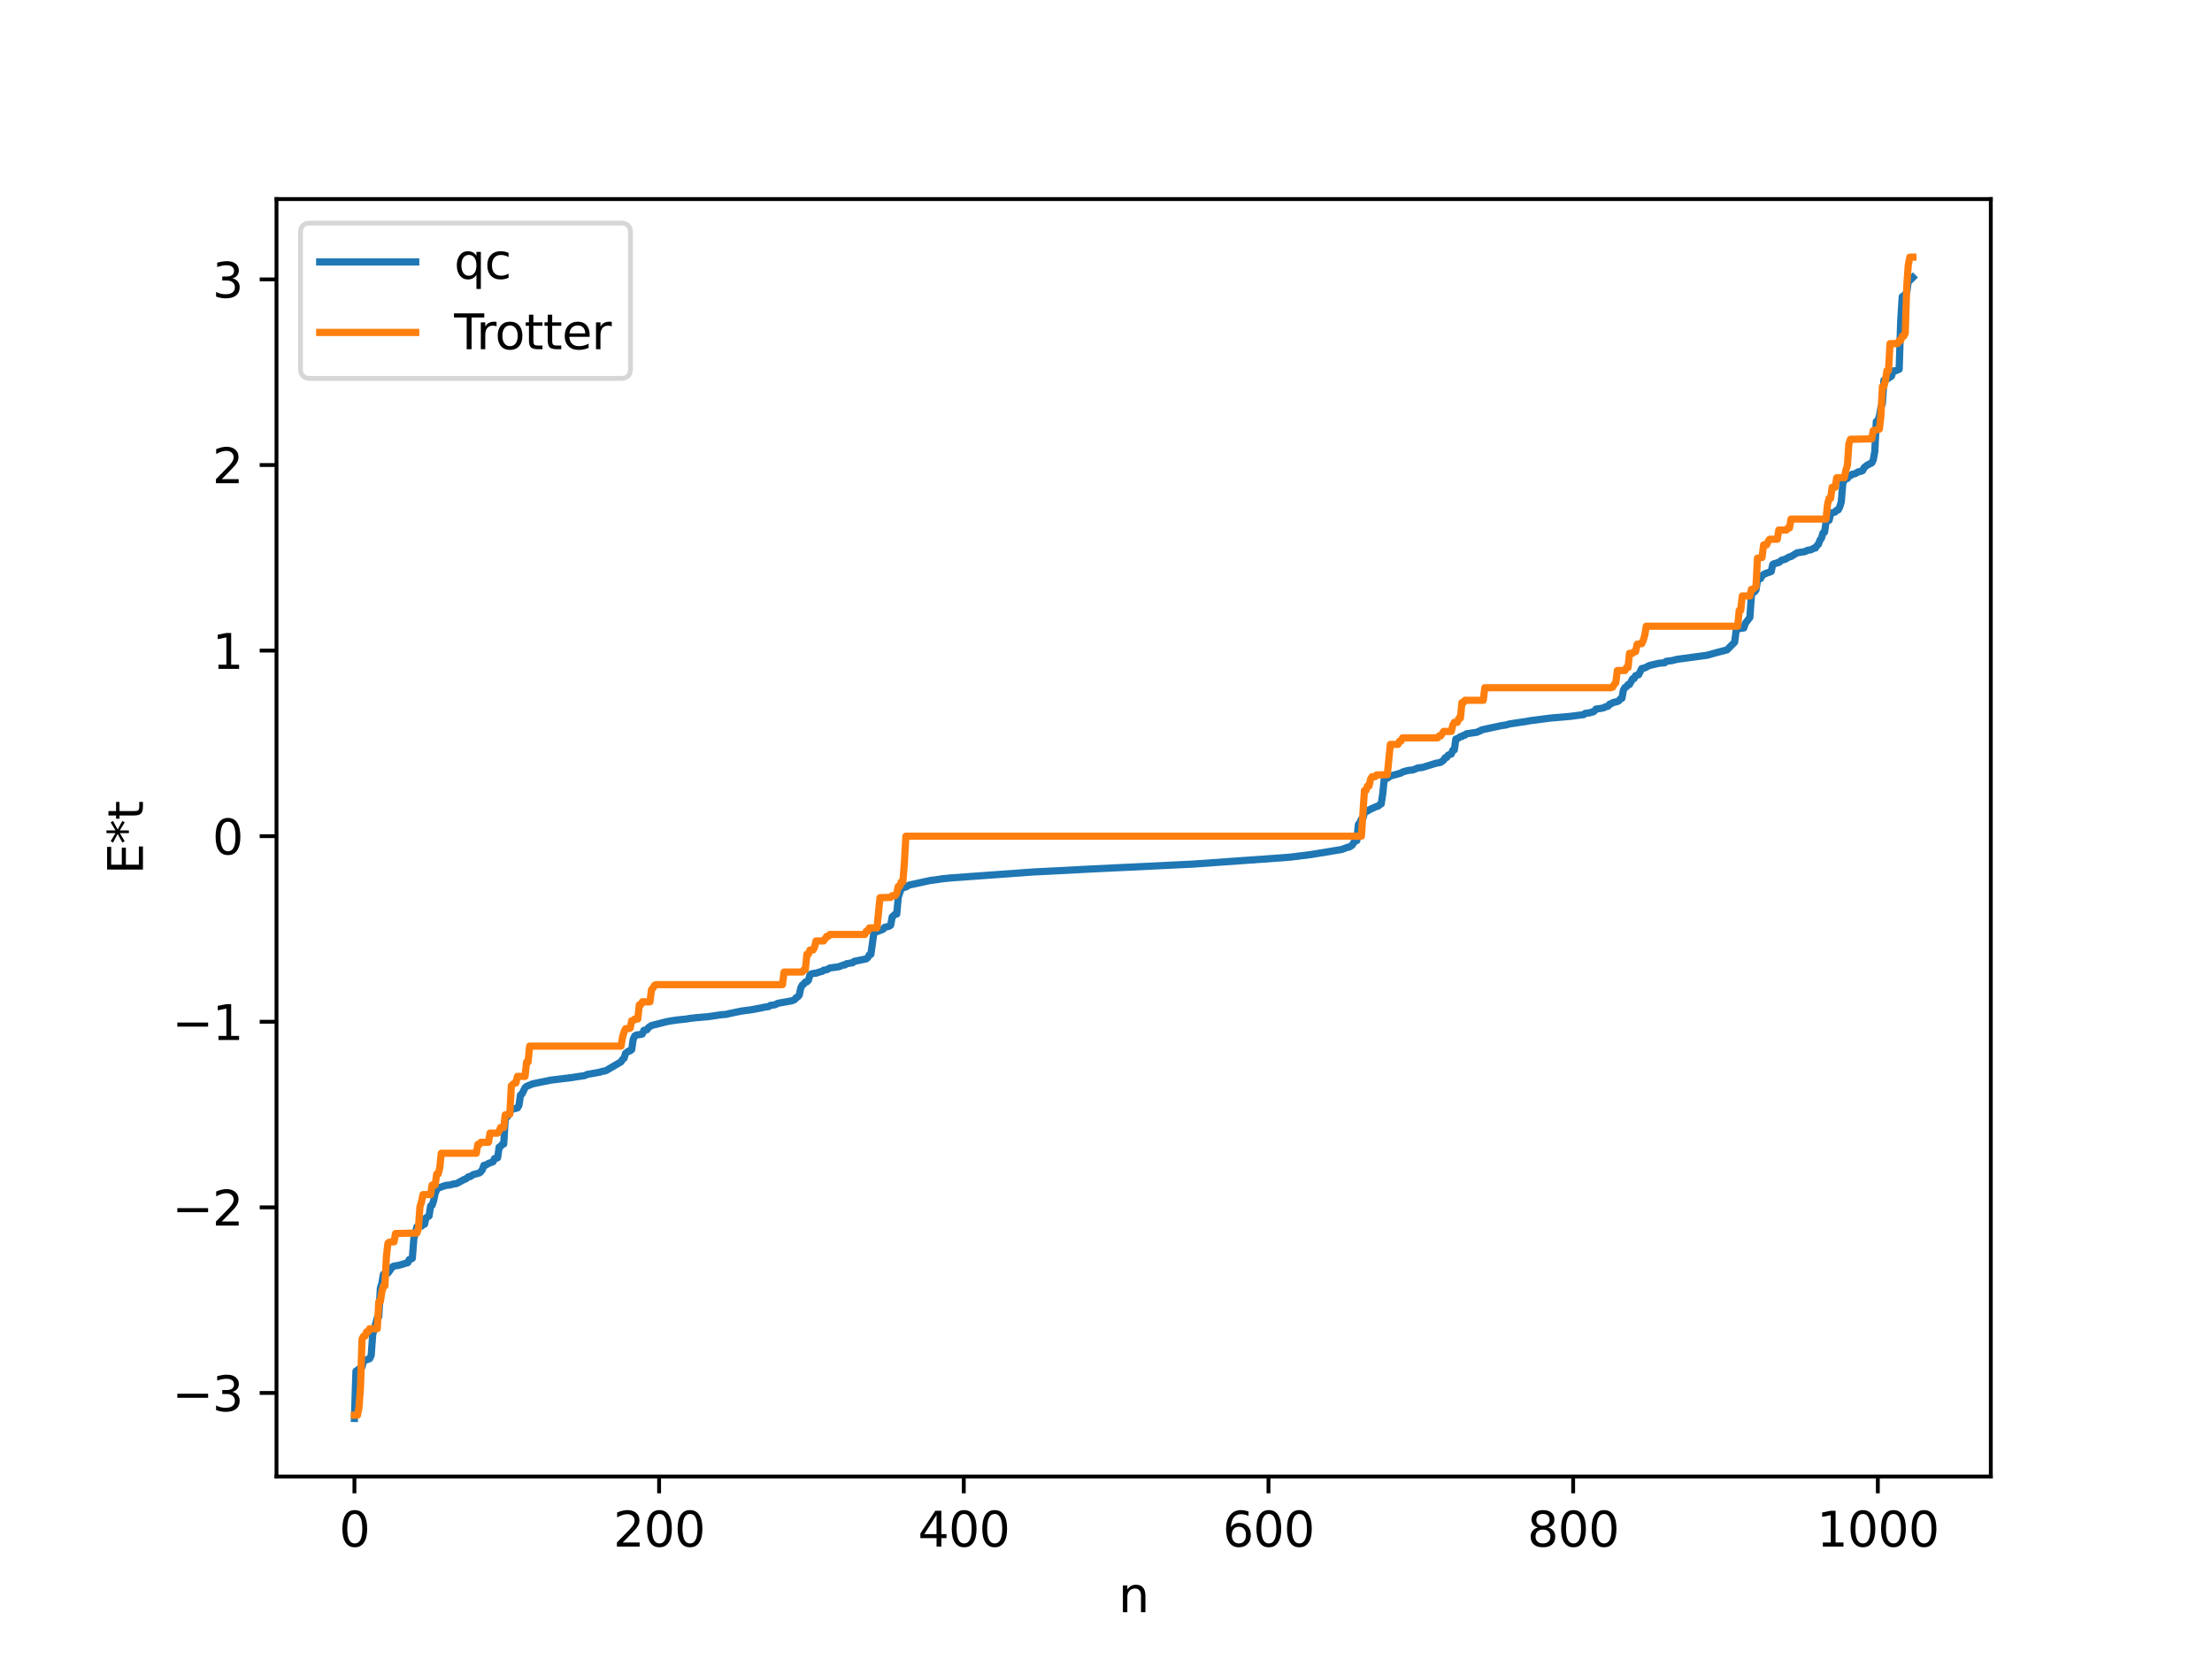<?xml version="1.0" encoding="utf-8" standalone="no"?>
<!DOCTYPE svg PUBLIC "-//W3C//DTD SVG 1.1//EN"
  "http://www.w3.org/Graphics/SVG/1.1/DTD/svg11.dtd">
<svg xmlns:xlink="http://www.w3.org/1999/xlink" width="460.8pt" height="345.6pt" viewBox="0 0 460.8 345.6" xmlns="http://www.w3.org/2000/svg" version="1.1">
 <defs>
  <style type="text/css">*{stroke-linejoin: round; stroke-linecap: butt}</style>
 </defs>
 <g id="figure_1">
  <g id="patch_1">
   <path d="M 0 345.6 
L 460.8 345.6 
L 460.8 0 
L 0 0 
z
" style="fill: #ffffff"/>
  </g>
  <g id="axes_1">
   <g id="patch_2">
    <path d="M 57.6 307.584 
L 414.72 307.584 
L 414.72 41.472 
L 57.6 41.472 
z
" style="fill: #ffffff"/>
   </g>
   <g id="matplotlib.axis_1">
    <g id="xtick_1">
     <g id="line2d_1">
      <defs>
       <path id="m19e679927d" d="M 0 0 
L 0 3.5 
" style="stroke: #000000; stroke-width: 0.8"/>
      </defs>
      <g>
       <use xlink:href="#m19e679927d" x="73.833" y="307.584" style="stroke: #000000; stroke-width: 0.8"/>
      </g>
     </g>
     <g id="text_1">
      <!-- 0 -->
      <g transform="translate(70.651 322.182) scale(0.1 -0.1)">
       <defs>
        <path id="DejaVuSans-30" d="M 2034 4250 
Q 1547 4250 1301 3770 
Q 1056 3291 1056 2328 
Q 1056 1369 1301 889 
Q 1547 409 2034 409 
Q 2525 409 2770 889 
Q 3016 1369 3016 2328 
Q 3016 3291 2770 3770 
Q 2525 4250 2034 4250 
z
M 2034 4750 
Q 2819 4750 3233 4129 
Q 3647 3509 3647 2328 
Q 3647 1150 3233 529 
Q 2819 -91 2034 -91 
Q 1250 -91 836 529 
Q 422 1150 422 2328 
Q 422 3509 836 4129 
Q 1250 4750 2034 4750 
z
" transform="scale(0.016)"/>
       </defs>
       <use xlink:href="#DejaVuSans-30"/>
      </g>
     </g>
    </g>
    <g id="xtick_2">
     <g id="line2d_2">
      <g>
       <use xlink:href="#m19e679927d" x="137.304" y="307.584" style="stroke: #000000; stroke-width: 0.8"/>
      </g>
     </g>
     <g id="text_2">
      <!-- 200 -->
      <g transform="translate(127.76 322.182) scale(0.1 -0.1)">
       <defs>
        <path id="DejaVuSans-32" d="M 1228 531 
L 3431 531 
L 3431 0 
L 469 0 
L 469 531 
Q 828 903 1448 1529 
Q 2069 2156 2228 2338 
Q 2531 2678 2651 2914 
Q 2772 3150 2772 3378 
Q 2772 3750 2511 3984 
Q 2250 4219 1831 4219 
Q 1534 4219 1204 4116 
Q 875 4013 500 3803 
L 500 4441 
Q 881 4594 1212 4672 
Q 1544 4750 1819 4750 
Q 2544 4750 2975 4387 
Q 3406 4025 3406 3419 
Q 3406 3131 3298 2873 
Q 3191 2616 2906 2266 
Q 2828 2175 2409 1742 
Q 1991 1309 1228 531 
z
" transform="scale(0.016)"/>
       </defs>
       <use xlink:href="#DejaVuSans-32"/>
       <use xlink:href="#DejaVuSans-30" x="63.623"/>
       <use xlink:href="#DejaVuSans-30" x="127.246"/>
      </g>
     </g>
    </g>
    <g id="xtick_3">
     <g id="line2d_3">
      <g>
       <use xlink:href="#m19e679927d" x="200.775" y="307.584" style="stroke: #000000; stroke-width: 0.8"/>
      </g>
     </g>
     <g id="text_3">
      <!-- 400 -->
      <g transform="translate(191.231 322.182) scale(0.1 -0.1)">
       <defs>
        <path id="DejaVuSans-34" d="M 2419 4116 
L 825 1625 
L 2419 1625 
L 2419 4116 
z
M 2253 4666 
L 3047 4666 
L 3047 1625 
L 3713 1625 
L 3713 1100 
L 3047 1100 
L 3047 0 
L 2419 0 
L 2419 1100 
L 313 1100 
L 313 1709 
L 2253 4666 
z
" transform="scale(0.016)"/>
       </defs>
       <use xlink:href="#DejaVuSans-34"/>
       <use xlink:href="#DejaVuSans-30" x="63.623"/>
       <use xlink:href="#DejaVuSans-30" x="127.246"/>
      </g>
     </g>
    </g>
    <g id="xtick_4">
     <g id="line2d_4">
      <g>
       <use xlink:href="#m19e679927d" x="264.246" y="307.584" style="stroke: #000000; stroke-width: 0.8"/>
      </g>
     </g>
     <g id="text_4">
      <!-- 600 -->
      <g transform="translate(254.702 322.182) scale(0.1 -0.1)">
       <defs>
        <path id="DejaVuSans-36" d="M 2113 2584 
Q 1688 2584 1439 2293 
Q 1191 2003 1191 1497 
Q 1191 994 1439 701 
Q 1688 409 2113 409 
Q 2538 409 2786 701 
Q 3034 994 3034 1497 
Q 3034 2003 2786 2293 
Q 2538 2584 2113 2584 
z
M 3366 4563 
L 3366 3988 
Q 3128 4100 2886 4159 
Q 2644 4219 2406 4219 
Q 1781 4219 1451 3797 
Q 1122 3375 1075 2522 
Q 1259 2794 1537 2939 
Q 1816 3084 2150 3084 
Q 2853 3084 3261 2657 
Q 3669 2231 3669 1497 
Q 3669 778 3244 343 
Q 2819 -91 2113 -91 
Q 1303 -91 875 529 
Q 447 1150 447 2328 
Q 447 3434 972 4092 
Q 1497 4750 2381 4750 
Q 2619 4750 2861 4703 
Q 3103 4656 3366 4563 
z
" transform="scale(0.016)"/>
       </defs>
       <use xlink:href="#DejaVuSans-36"/>
       <use xlink:href="#DejaVuSans-30" x="63.623"/>
       <use xlink:href="#DejaVuSans-30" x="127.246"/>
      </g>
     </g>
    </g>
    <g id="xtick_5">
     <g id="line2d_5">
      <g>
       <use xlink:href="#m19e679927d" x="327.717" y="307.584" style="stroke: #000000; stroke-width: 0.8"/>
      </g>
     </g>
     <g id="text_5">
      <!-- 800 -->
      <g transform="translate(318.173 322.182) scale(0.1 -0.1)">
       <defs>
        <path id="DejaVuSans-38" d="M 2034 2216 
Q 1584 2216 1326 1975 
Q 1069 1734 1069 1313 
Q 1069 891 1326 650 
Q 1584 409 2034 409 
Q 2484 409 2743 651 
Q 3003 894 3003 1313 
Q 3003 1734 2745 1975 
Q 2488 2216 2034 2216 
z
M 1403 2484 
Q 997 2584 770 2862 
Q 544 3141 544 3541 
Q 544 4100 942 4425 
Q 1341 4750 2034 4750 
Q 2731 4750 3128 4425 
Q 3525 4100 3525 3541 
Q 3525 3141 3298 2862 
Q 3072 2584 2669 2484 
Q 3125 2378 3379 2068 
Q 3634 1759 3634 1313 
Q 3634 634 3220 271 
Q 2806 -91 2034 -91 
Q 1263 -91 848 271 
Q 434 634 434 1313 
Q 434 1759 690 2068 
Q 947 2378 1403 2484 
z
M 1172 3481 
Q 1172 3119 1398 2916 
Q 1625 2713 2034 2713 
Q 2441 2713 2670 2916 
Q 2900 3119 2900 3481 
Q 2900 3844 2670 4047 
Q 2441 4250 2034 4250 
Q 1625 4250 1398 4047 
Q 1172 3844 1172 3481 
z
" transform="scale(0.016)"/>
       </defs>
       <use xlink:href="#DejaVuSans-38"/>
       <use xlink:href="#DejaVuSans-30" x="63.623"/>
       <use xlink:href="#DejaVuSans-30" x="127.246"/>
      </g>
     </g>
    </g>
    <g id="xtick_6">
     <g id="line2d_6">
      <g>
       <use xlink:href="#m19e679927d" x="391.188" y="307.584" style="stroke: #000000; stroke-width: 0.8"/>
      </g>
     </g>
     <g id="text_6">
      <!-- 1000 -->
      <g transform="translate(378.463 322.182) scale(0.1 -0.1)">
       <defs>
        <path id="DejaVuSans-31" d="M 794 531 
L 1825 531 
L 1825 4091 
L 703 3866 
L 703 4441 
L 1819 4666 
L 2450 4666 
L 2450 531 
L 3481 531 
L 3481 0 
L 794 0 
L 794 531 
z
" transform="scale(0.016)"/>
       </defs>
       <use xlink:href="#DejaVuSans-31"/>
       <use xlink:href="#DejaVuSans-30" x="63.623"/>
       <use xlink:href="#DejaVuSans-30" x="127.246"/>
       <use xlink:href="#DejaVuSans-30" x="190.869"/>
      </g>
     </g>
    </g>
    <g id="text_7">
     <!-- n -->
     <g transform="translate(232.991 335.861) scale(0.1 -0.1)">
      <defs>
       <path id="DejaVuSans-6e" d="M 3513 2113 
L 3513 0 
L 2938 0 
L 2938 2094 
Q 2938 2591 2744 2837 
Q 2550 3084 2163 3084 
Q 1697 3084 1428 2787 
Q 1159 2491 1159 1978 
L 1159 0 
L 581 0 
L 581 3500 
L 1159 3500 
L 1159 2956 
Q 1366 3272 1645 3428 
Q 1925 3584 2291 3584 
Q 2894 3584 3203 3211 
Q 3513 2838 3513 2113 
z
" transform="scale(0.016)"/>
      </defs>
      <use xlink:href="#DejaVuSans-6e"/>
     </g>
    </g>
   </g>
   <g id="matplotlib.axis_2">
    <g id="ytick_1">
     <g id="line2d_7">
      <defs>
       <path id="md4cd815082" d="M 0 0 
L -3.5 0 
" style="stroke: #000000; stroke-width: 0.8"/>
      </defs>
      <g>
       <use xlink:href="#md4cd815082" x="57.6" y="290.173" style="stroke: #000000; stroke-width: 0.8"/>
      </g>
     </g>
     <g id="text_8">
      <!-- −3 -->
      <g transform="translate(35.858 293.973) scale(0.1 -0.1)">
       <defs>
        <path id="DejaVuSans-2212" d="M 678 2272 
L 4684 2272 
L 4684 1741 
L 678 1741 
L 678 2272 
z
" transform="scale(0.016)"/>
        <path id="DejaVuSans-33" d="M 2597 2516 
Q 3050 2419 3304 2112 
Q 3559 1806 3559 1356 
Q 3559 666 3084 287 
Q 2609 -91 1734 -91 
Q 1441 -91 1130 -33 
Q 819 25 488 141 
L 488 750 
Q 750 597 1062 519 
Q 1375 441 1716 441 
Q 2309 441 2620 675 
Q 2931 909 2931 1356 
Q 2931 1769 2642 2001 
Q 2353 2234 1838 2234 
L 1294 2234 
L 1294 2753 
L 1863 2753 
Q 2328 2753 2575 2939 
Q 2822 3125 2822 3475 
Q 2822 3834 2567 4026 
Q 2313 4219 1838 4219 
Q 1578 4219 1281 4162 
Q 984 4106 628 3988 
L 628 4550 
Q 988 4650 1302 4700 
Q 1616 4750 1894 4750 
Q 2613 4750 3031 4423 
Q 3450 4097 3450 3541 
Q 3450 3153 3228 2886 
Q 3006 2619 2597 2516 
z
" transform="scale(0.016)"/>
       </defs>
       <use xlink:href="#DejaVuSans-2212"/>
       <use xlink:href="#DejaVuSans-33" x="83.789"/>
      </g>
     </g>
    </g>
    <g id="ytick_2">
     <g id="line2d_8">
      <g>
       <use xlink:href="#md4cd815082" x="57.6" y="251.512" style="stroke: #000000; stroke-width: 0.8"/>
      </g>
     </g>
     <g id="text_9">
      <!-- −2 -->
      <g transform="translate(35.858 255.312) scale(0.1 -0.1)">
       <use xlink:href="#DejaVuSans-2212"/>
       <use xlink:href="#DejaVuSans-32" x="83.789"/>
      </g>
     </g>
    </g>
    <g id="ytick_3">
     <g id="line2d_9">
      <g>
       <use xlink:href="#md4cd815082" x="57.6" y="212.851" style="stroke: #000000; stroke-width: 0.8"/>
      </g>
     </g>
     <g id="text_10">
      <!-- −1 -->
      <g transform="translate(35.858 216.65) scale(0.1 -0.1)">
       <use xlink:href="#DejaVuSans-2212"/>
       <use xlink:href="#DejaVuSans-31" x="83.789"/>
      </g>
     </g>
    </g>
    <g id="ytick_4">
     <g id="line2d_10">
      <g>
       <use xlink:href="#md4cd815082" x="57.6" y="174.19" style="stroke: #000000; stroke-width: 0.8"/>
      </g>
     </g>
     <g id="text_11">
      <!-- 0 -->
      <g transform="translate(44.237 177.989) scale(0.1 -0.1)">
       <use xlink:href="#DejaVuSans-30"/>
      </g>
     </g>
    </g>
    <g id="ytick_5">
     <g id="line2d_11">
      <g>
       <use xlink:href="#md4cd815082" x="57.6" y="135.529" style="stroke: #000000; stroke-width: 0.8"/>
      </g>
     </g>
     <g id="text_12">
      <!-- 1 -->
      <g transform="translate(44.237 139.328) scale(0.1 -0.1)">
       <use xlink:href="#DejaVuSans-31"/>
      </g>
     </g>
    </g>
    <g id="ytick_6">
     <g id="line2d_12">
      <g>
       <use xlink:href="#md4cd815082" x="57.6" y="96.868" style="stroke: #000000; stroke-width: 0.8"/>
      </g>
     </g>
     <g id="text_13">
      <!-- 2 -->
      <g transform="translate(44.237 100.667) scale(0.1 -0.1)">
       <use xlink:href="#DejaVuSans-32"/>
      </g>
     </g>
    </g>
    <g id="ytick_7">
     <g id="line2d_13">
      <g>
       <use xlink:href="#md4cd815082" x="57.6" y="58.207" style="stroke: #000000; stroke-width: 0.8"/>
      </g>
     </g>
     <g id="text_14">
      <!-- 3 -->
      <g transform="translate(44.237 62.006) scale(0.1 -0.1)">
       <use xlink:href="#DejaVuSans-33"/>
      </g>
     </g>
    </g>
    <g id="text_15">
     <!-- E*t -->
     <g transform="translate(29.778 182.148) rotate(-90) scale(0.1 -0.1)">
      <defs>
       <path id="DejaVuSans-45" d="M 628 4666 
L 3578 4666 
L 3578 4134 
L 1259 4134 
L 1259 2753 
L 3481 2753 
L 3481 2222 
L 1259 2222 
L 1259 531 
L 3634 531 
L 3634 0 
L 628 0 
L 628 4666 
z
" transform="scale(0.016)"/>
       <path id="DejaVuSans-2a" d="M 3009 3897 
L 1888 3291 
L 3009 2681 
L 2828 2375 
L 1778 3009 
L 1778 1831 
L 1422 1831 
L 1422 3009 
L 372 2375 
L 191 2681 
L 1313 3291 
L 191 3897 
L 372 4206 
L 1422 3572 
L 1422 4750 
L 1778 4750 
L 1778 3572 
L 2828 4206 
L 3009 3897 
z
" transform="scale(0.016)"/>
       <path id="DejaVuSans-74" d="M 1172 4494 
L 1172 3500 
L 2356 3500 
L 2356 3053 
L 1172 3053 
L 1172 1153 
Q 1172 725 1289 603 
Q 1406 481 1766 481 
L 2356 481 
L 2356 0 
L 1766 0 
Q 1100 0 847 248 
Q 594 497 594 1153 
L 594 3053 
L 172 3053 
L 172 3500 
L 594 3500 
L 594 4494 
L 1172 4494 
z
" transform="scale(0.016)"/>
      </defs>
      <use xlink:href="#DejaVuSans-45"/>
      <use xlink:href="#DejaVuSans-2a" x="63.184"/>
      <use xlink:href="#DejaVuSans-74" x="113.184"/>
     </g>
    </g>
   </g>
   <g id="line2d_14">
    <path d="M 73.833 295.488 
L 74.15 285.637 
L 75.42 284.76 
L 75.737 283.483 
L 77.006 283.033 
L 77.324 282.37 
L 77.641 278.035 
L 78.593 274.526 
L 78.91 274.292 
L 79.228 268.387 
L 79.545 267.337 
L 79.862 265.467 
L 80.815 265.206 
L 81.767 263.904 
L 82.084 263.742 
L 82.719 263.658 
L 83.671 263.426 
L 84.623 263.115 
L 84.94 263.044 
L 85.258 262.392 
L 85.575 262.325 
L 85.892 262.138 
L 86.21 258.054 
L 86.844 255.568 
L 87.479 255.447 
L 87.796 255.429 
L 88.114 255.076 
L 88.431 255.025 
L 88.748 253.687 
L 89.383 253.313 
L 89.7 251.236 
L 90.018 251.069 
L 90.335 250.121 
L 90.653 248.595 
L 90.97 247.853 
L 91.287 247.485 
L 92.874 246.936 
L 93.826 246.84 
L 94.461 246.636 
L 95.096 246.57 
L 96.682 245.707 
L 97 245.616 
L 97.634 245.129 
L 97.952 245.109 
L 98.586 244.694 
L 99.856 244.348 
L 100.173 244.1 
L 100.491 243.654 
L 100.808 242.761 
L 101.125 242.745 
L 101.76 242.37 
L 102.712 242.013 
L 103.029 241.338 
L 103.347 241.318 
L 103.664 241.182 
L 103.981 238.967 
L 104.299 238.812 
L 104.616 238.384 
L 104.934 238.316 
L 105.251 233.152 
L 105.886 232.343 
L 106.52 231.128 
L 107.79 230.802 
L 108.107 230.263 
L 108.424 228.098 
L 108.742 227.892 
L 109.377 226.596 
L 109.694 226.307 
L 110.963 225.786 
L 111.915 225.583 
L 114.772 225.009 
L 119.215 224.462 
L 120.167 224.303 
L 121.753 224.08 
L 122.388 223.809 
L 124.927 223.36 
L 125.562 223.165 
L 126.196 223.056 
L 129.37 221.196 
L 129.687 220.687 
L 130.005 220.457 
L 130.322 219.418 
L 130.957 218.942 
L 131.274 218.91 
L 131.591 218.647 
L 131.909 216.496 
L 132.226 215.821 
L 132.543 215.618 
L 133.496 215.487 
L 133.813 215.401 
L 134.13 214.647 
L 134.765 214.518 
L 135.082 214.065 
L 135.717 213.636 
L 138.891 212.833 
L 139.525 212.706 
L 141.112 212.475 
L 143.016 212.279 
L 143.651 212.16 
L 144.92 212.014 
L 147.459 211.797 
L 150.315 211.379 
L 151.267 211.315 
L 151.902 211.153 
L 154.441 210.624 
L 156.345 210.376 
L 158.567 209.968 
L 159.201 209.819 
L 160.153 209.68 
L 160.471 209.441 
L 161.423 209.321 
L 162.058 209.004 
L 164.914 208.493 
L 165.548 208.224 
L 165.866 207.825 
L 166.183 207.677 
L 166.5 207.299 
L 166.818 205.798 
L 167.135 205.19 
L 167.453 204.999 
L 167.77 204.56 
L 168.087 204.531 
L 168.405 204.221 
L 168.722 203.126 
L 169.039 202.875 
L 169.674 202.745 
L 169.991 202.728 
L 170.943 202.421 
L 171.261 202.372 
L 171.578 202.11 
L 172.213 202.022 
L 172.848 201.649 
L 174.752 201.391 
L 175.704 201.019 
L 176.021 201.009 
L 176.339 200.766 
L 177.608 200.561 
L 177.925 200.272 
L 180.464 199.747 
L 180.781 199.477 
L 181.099 198.902 
L 181.416 198.808 
L 182.051 194.306 
L 183.955 193.587 
L 184.272 193.19 
L 185.224 192.959 
L 185.542 192.727 
L 185.859 191.019 
L 186.494 190.426 
L 186.811 190.409 
L 187.129 186.866 
L 187.763 185.048 
L 188.715 184.767 
L 189.35 184.385 
L 193.793 183.42 
L 195.062 183.26 
L 196.332 183.061 
L 198.236 182.876 
L 215.373 181.64 
L 218.547 181.484 
L 227.433 181.022 
L 248.378 180.016 
L 267.42 178.668 
L 269.006 178.53 
L 273.132 178.013 
L 279.479 176.967 
L 280.748 176.498 
L 281.066 176.465 
L 281.7 176.051 
L 282.018 175.51 
L 282.335 175.196 
L 282.653 175.115 
L 282.97 171.764 
L 283.287 171.347 
L 283.605 170.634 
L 283.922 170.47 
L 284.239 169.33 
L 284.557 169.062 
L 284.874 168.973 
L 285.191 168.722 
L 285.826 168.418 
L 286.778 167.989 
L 287.096 167.933 
L 287.413 167.622 
L 287.73 167.469 
L 288.048 165.378 
L 288.365 162.277 
L 289 162.125 
L 289.634 161.66 
L 291.221 161.225 
L 291.856 161.031 
L 292.173 160.831 
L 292.808 160.632 
L 293.443 160.481 
L 294.395 160.385 
L 295.347 159.981 
L 296.299 159.878 
L 299.155 158.992 
L 299.79 158.888 
L 300.107 158.819 
L 300.742 158.357 
L 301.059 157.843 
L 301.377 157.779 
L 301.694 157.301 
L 302.329 157.075 
L 302.646 156.291 
L 302.963 156.22 
L 303.281 153.953 
L 303.598 153.881 
L 304.233 153.451 
L 304.55 153.429 
L 304.867 153.182 
L 305.185 153.142 
L 305.502 152.858 
L 307.724 152.535 
L 308.041 152.336 
L 308.358 152.267 
L 308.676 152.041 
L 312.801 151.156 
L 313.753 151.023 
L 314.388 150.825 
L 316.927 150.436 
L 317.879 150.302 
L 318.514 150.167 
L 322.957 149.591 
L 327.082 149.235 
L 329.939 148.865 
L 330.256 148.593 
L 331.208 148.493 
L 331.525 148.34 
L 331.843 148.326 
L 332.16 148.104 
L 332.477 147.71 
L 333.429 147.585 
L 334.064 147.453 
L 334.381 147.27 
L 335.016 147.1 
L 335.334 146.663 
L 335.651 146.611 
L 335.968 146.372 
L 336.92 146.142 
L 337.238 145.988 
L 337.555 145.586 
L 337.872 145.472 
L 338.19 143.765 
L 338.507 143.211 
L 338.824 143.061 
L 339.142 142.617 
L 339.459 142.59 
L 340.094 141.41 
L 340.411 141.359 
L 340.729 140.742 
L 341.363 140.561 
L 341.998 139.276 
L 342.633 139.137 
L 343.585 138.641 
L 345.489 138.191 
L 346.124 138.107 
L 346.758 138.085 
L 347.076 137.77 
L 348.345 137.61 
L 349.297 137.361 
L 349.932 137.271 
L 355.644 136.501 
L 357.231 136.042 
L 359.77 135.381 
L 361.357 133.771 
L 361.674 131.33 
L 361.991 131.007 
L 363.261 130.814 
L 363.578 129.872 
L 364.53 128.613 
L 364.848 124.043 
L 365.165 123.325 
L 365.482 123.303 
L 365.8 122.907 
L 366.117 120.917 
L 366.434 120.617 
L 366.752 120.534 
L 367.069 119.906 
L 367.704 119.5 
L 368.973 119.062 
L 369.291 117.599 
L 369.608 117.407 
L 369.925 117.385 
L 370.243 117.216 
L 370.56 117.183 
L 371.195 116.665 
L 371.829 116.54 
L 372.781 115.991 
L 373.099 115.942 
L 374.368 115.16 
L 375.955 114.918 
L 376.59 114.625 
L 377.224 114.547 
L 377.859 114.193 
L 378.177 114.163 
L 378.494 113.662 
L 378.811 113.4 
L 379.129 112.533 
L 379.446 112.108 
L 379.763 111.009 
L 380.081 110.87 
L 380.398 108.826 
L 380.715 108.489 
L 381.033 108.372 
L 381.35 107.125 
L 381.667 106.806 
L 382.302 106.65 
L 382.62 106.285 
L 382.937 106.216 
L 383.254 105.588 
L 383.572 104.54 
L 383.889 100.692 
L 384.206 100.046 
L 384.524 99.723 
L 384.841 99.672 
L 385.158 99.158 
L 385.476 99.104 
L 385.793 98.817 
L 386.428 98.693 
L 387.062 98.317 
L 387.697 98.173 
L 388.015 98.037 
L 388.332 97.407 
L 388.967 96.903 
L 389.919 96.426 
L 390.236 95.795 
L 390.553 94.061 
L 390.871 87.812 
L 391.188 87.563 
L 391.505 86.787 
L 391.823 84.89 
L 392.14 84.053 
L 392.458 79.212 
L 393.092 78.968 
L 393.727 78.556 
L 394.044 78.34 
L 394.362 77.278 
L 394.996 77.209 
L 395.631 76.915 
L 395.948 66.96 
L 396.266 61.806 
L 396.9 61.353 
L 397.218 60.826 
L 397.535 58.509 
L 397.853 58.423 
L 398.487 57.792 
L 398.487 57.792 
" clip-path="url(#p53249a4b46)" style="fill: none; stroke: #1f77b4; stroke-width: 1.5; stroke-linecap: square"/>
   </g>
   <g id="line2d_15">
    <path d="M 73.833 294.812 
L 74.467 294.812 
L 74.785 293.207 
L 75.102 288.911 
L 75.42 278.949 
L 75.737 278.338 
L 76.054 278.338 
L 76.372 277.435 
L 76.689 277.435 
L 77.006 276.796 
L 78.593 276.796 
L 78.91 271.176 
L 79.228 271.176 
L 79.545 269.142 
L 79.862 267.885 
L 80.18 267.885 
L 80.497 261.67 
L 80.815 258.984 
L 81.132 258.745 
L 82.084 258.694 
L 82.401 256.963 
L 86.844 256.865 
L 87.162 255.917 
L 87.479 251.413 
L 87.796 250.418 
L 88.114 248.859 
L 89.7 248.859 
L 90.018 246.867 
L 90.653 246.867 
L 90.97 244.553 
L 91.287 244.553 
L 91.605 243.348 
L 91.922 240.247 
L 99.221 240.247 
L 99.539 238.4 
L 99.856 238.4 
L 100.173 237.963 
L 101.76 237.963 
L 102.077 236.048 
L 103.664 236.048 
L 103.981 235.616 
L 104.299 234.869 
L 104.934 234.869 
L 105.251 232.243 
L 105.568 232.243 
L 105.886 232.111 
L 106.203 232.111 
L 106.52 226.184 
L 107.155 225.599 
L 107.472 225.599 
L 107.79 224.234 
L 109.377 224.234 
L 109.694 221.239 
L 110.011 221.239 
L 110.329 217.93 
L 129.37 217.93 
L 129.687 216.05 
L 130.005 214.966 
L 130.322 214.282 
L 130.957 214.282 
L 131.274 214.169 
L 131.591 212.631 
L 131.909 212.631 
L 132.226 212.279 
L 132.861 212.279 
L 133.178 209.318 
L 133.496 209.318 
L 133.813 208.698 
L 135.4 208.698 
L 135.717 206.173 
L 136.034 205.833 
L 136.352 205.263 
L 136.669 205.119 
L 163.01 205.119 
L 163.327 202.498 
L 167.135 202.498 
L 167.453 202.019 
L 167.77 202.019 
L 168.087 198.776 
L 168.405 198.776 
L 168.722 197.91 
L 169.357 197.91 
L 169.674 197.352 
L 169.991 196.014 
L 171.578 196.014 
L 172.213 195.07 
L 172.53 195.07 
L 172.848 194.67 
L 180.147 194.67 
L 180.464 193.981 
L 180.781 193.981 
L 181.099 193.305 
L 182.686 193.305 
L 183.32 187.001 
L 185.542 186.945 
L 185.859 186.579 
L 186.494 186.579 
L 186.811 186.026 
L 187.129 184.639 
L 187.446 184.639 
L 187.763 183.7 
L 188.081 183.7 
L 188.398 179.78 
L 188.715 174.19 
L 283.605 174.19 
L 284.239 164.68 
L 284.557 164.68 
L 284.874 163.741 
L 285.191 163.741 
L 285.509 162.355 
L 285.826 161.801 
L 286.461 161.801 
L 286.778 161.435 
L 289 161.379 
L 289.634 155.075 
L 291.221 155.075 
L 291.539 154.399 
L 291.856 154.399 
L 292.173 153.71 
L 299.472 153.71 
L 299.79 153.31 
L 300.107 153.31 
L 300.742 152.367 
L 302.329 152.367 
L 302.646 151.029 
L 302.963 150.47 
L 303.598 150.47 
L 303.915 149.604 
L 304.233 149.604 
L 304.55 146.361 
L 304.867 146.361 
L 305.185 145.882 
L 308.993 145.882 
L 309.31 143.261 
L 335.651 143.261 
L 335.968 143.117 
L 336.286 142.547 
L 336.603 142.207 
L 336.92 139.682 
L 338.507 139.682 
L 338.824 139.062 
L 339.142 139.062 
L 339.459 136.101 
L 340.094 136.101 
L 340.411 135.75 
L 340.729 135.75 
L 341.046 134.211 
L 341.681 134.099 
L 341.998 134.099 
L 342.315 133.414 
L 342.633 132.33 
L 342.95 130.45 
L 361.991 130.45 
L 362.309 127.141 
L 362.626 127.141 
L 362.943 124.146 
L 364.53 124.146 
L 364.848 122.781 
L 365.165 122.781 
L 365.8 122.196 
L 366.117 116.269 
L 366.434 116.269 
L 366.752 116.137 
L 367.069 116.137 
L 367.386 113.511 
L 368.021 113.511 
L 368.339 112.764 
L 368.656 112.332 
L 370.243 112.332 
L 370.56 110.417 
L 372.147 110.417 
L 372.464 109.98 
L 372.781 109.98 
L 373.099 108.133 
L 380.398 108.133 
L 380.715 105.033 
L 381.033 103.827 
L 381.35 103.827 
L 381.667 101.513 
L 382.302 101.513 
L 382.62 99.521 
L 384.206 99.521 
L 384.524 97.962 
L 384.841 96.967 
L 385.158 92.463 
L 385.476 91.515 
L 389.919 91.417 
L 390.236 89.686 
L 391.505 89.396 
L 391.823 86.71 
L 392.14 80.495 
L 392.458 80.495 
L 392.775 79.239 
L 393.092 77.204 
L 393.41 77.204 
L 393.727 71.584 
L 395.314 71.584 
L 395.631 70.945 
L 395.948 70.945 
L 396.266 70.042 
L 396.583 70.042 
L 396.9 69.431 
L 397.218 59.469 
L 397.535 55.173 
L 397.853 53.568 
L 398.487 53.568 
L 398.487 53.568 
" clip-path="url(#p53249a4b46)" style="fill: none; stroke: #ff7f0e; stroke-width: 1.5; stroke-linecap: square"/>
   </g>
   <g id="patch_3">
    <path d="M 57.6 307.584 
L 57.6 41.472 
" style="fill: none; stroke: #000000; stroke-width: 0.8; stroke-linejoin: miter; stroke-linecap: square"/>
   </g>
   <g id="patch_4">
    <path d="M 414.72 307.584 
L 414.72 41.472 
" style="fill: none; stroke: #000000; stroke-width: 0.8; stroke-linejoin: miter; stroke-linecap: square"/>
   </g>
   <g id="patch_5">
    <path d="M 57.6 307.584 
L 414.72 307.584 
" style="fill: none; stroke: #000000; stroke-width: 0.8; stroke-linejoin: miter; stroke-linecap: square"/>
   </g>
   <g id="patch_6">
    <path d="M 57.6 41.472 
L 414.72 41.472 
" style="fill: none; stroke: #000000; stroke-width: 0.8; stroke-linejoin: miter; stroke-linecap: square"/>
   </g>
   <g id="legend_1">
    <g id="patch_7">
     <path d="M 64.6 78.828 
L 129.342 78.828 
Q 131.342 78.828 131.342 76.828 
L 131.342 48.472 
Q 131.342 46.472 129.342 46.472 
L 64.6 46.472 
Q 62.6 46.472 62.6 48.472 
L 62.6 76.828 
Q 62.6 78.828 64.6 78.828 
z
" style="fill: #ffffff; opacity: 0.8; stroke: #cccccc; stroke-linejoin: miter"/>
    </g>
    <g id="line2d_16">
     <path d="M 66.6 54.57 
L 76.6 54.57 
L 86.6 54.57 
" style="fill: none; stroke: #1f77b4; stroke-width: 1.5; stroke-linecap: square"/>
    </g>
    <g id="text_16">
     <!-- qc -->
     <g transform="translate(94.6 58.07) scale(0.1 -0.1)">
      <defs>
       <path id="DejaVuSans-71" d="M 947 1747 
Q 947 1113 1208 752 
Q 1469 391 1925 391 
Q 2381 391 2643 752 
Q 2906 1113 2906 1747 
Q 2906 2381 2643 2742 
Q 2381 3103 1925 3103 
Q 1469 3103 1208 2742 
Q 947 2381 947 1747 
z
M 2906 525 
Q 2725 213 2448 61 
Q 2172 -91 1784 -91 
Q 1150 -91 751 415 
Q 353 922 353 1747 
Q 353 2572 751 3078 
Q 1150 3584 1784 3584 
Q 2172 3584 2448 3432 
Q 2725 3281 2906 2969 
L 2906 3500 
L 3481 3500 
L 3481 -1331 
L 2906 -1331 
L 2906 525 
z
" transform="scale(0.016)"/>
       <path id="DejaVuSans-63" d="M 3122 3366 
L 3122 2828 
Q 2878 2963 2633 3030 
Q 2388 3097 2138 3097 
Q 1578 3097 1268 2742 
Q 959 2388 959 1747 
Q 959 1106 1268 751 
Q 1578 397 2138 397 
Q 2388 397 2633 464 
Q 2878 531 3122 666 
L 3122 134 
Q 2881 22 2623 -34 
Q 2366 -91 2075 -91 
Q 1284 -91 818 406 
Q 353 903 353 1747 
Q 353 2603 823 3093 
Q 1294 3584 2113 3584 
Q 2378 3584 2631 3529 
Q 2884 3475 3122 3366 
z
" transform="scale(0.016)"/>
      </defs>
      <use xlink:href="#DejaVuSans-71"/>
      <use xlink:href="#DejaVuSans-63" x="63.477"/>
     </g>
    </g>
    <g id="line2d_17">
     <path d="M 66.6 69.249 
L 76.6 69.249 
L 86.6 69.249 
" style="fill: none; stroke: #ff7f0e; stroke-width: 1.5; stroke-linecap: square"/>
    </g>
    <g id="text_17">
     <!-- Trotter -->
     <g transform="translate(94.6 72.749) scale(0.1 -0.1)">
      <defs>
       <path id="DejaVuSans-54" d="M -19 4666 
L 3928 4666 
L 3928 4134 
L 2272 4134 
L 2272 0 
L 1638 0 
L 1638 4134 
L -19 4134 
L -19 4666 
z
" transform="scale(0.016)"/>
       <path id="DejaVuSans-72" d="M 2631 2963 
Q 2534 3019 2420 3045 
Q 2306 3072 2169 3072 
Q 1681 3072 1420 2755 
Q 1159 2438 1159 1844 
L 1159 0 
L 581 0 
L 581 3500 
L 1159 3500 
L 1159 2956 
Q 1341 3275 1631 3429 
Q 1922 3584 2338 3584 
Q 2397 3584 2469 3576 
Q 2541 3569 2628 3553 
L 2631 2963 
z
" transform="scale(0.016)"/>
       <path id="DejaVuSans-6f" d="M 1959 3097 
Q 1497 3097 1228 2736 
Q 959 2375 959 1747 
Q 959 1119 1226 758 
Q 1494 397 1959 397 
Q 2419 397 2687 759 
Q 2956 1122 2956 1747 
Q 2956 2369 2687 2733 
Q 2419 3097 1959 3097 
z
M 1959 3584 
Q 2709 3584 3137 3096 
Q 3566 2609 3566 1747 
Q 3566 888 3137 398 
Q 2709 -91 1959 -91 
Q 1206 -91 779 398 
Q 353 888 353 1747 
Q 353 2609 779 3096 
Q 1206 3584 1959 3584 
z
" transform="scale(0.016)"/>
       <path id="DejaVuSans-65" d="M 3597 1894 
L 3597 1613 
L 953 1613 
Q 991 1019 1311 708 
Q 1631 397 2203 397 
Q 2534 397 2845 478 
Q 3156 559 3463 722 
L 3463 178 
Q 3153 47 2828 -22 
Q 2503 -91 2169 -91 
Q 1331 -91 842 396 
Q 353 884 353 1716 
Q 353 2575 817 3079 
Q 1281 3584 2069 3584 
Q 2775 3584 3186 3129 
Q 3597 2675 3597 1894 
z
M 3022 2063 
Q 3016 2534 2758 2815 
Q 2500 3097 2075 3097 
Q 1594 3097 1305 2825 
Q 1016 2553 972 2059 
L 3022 2063 
z
" transform="scale(0.016)"/>
      </defs>
      <use xlink:href="#DejaVuSans-54"/>
      <use xlink:href="#DejaVuSans-72" x="46.334"/>
      <use xlink:href="#DejaVuSans-6f" x="85.197"/>
      <use xlink:href="#DejaVuSans-74" x="146.379"/>
      <use xlink:href="#DejaVuSans-74" x="185.588"/>
      <use xlink:href="#DejaVuSans-65" x="224.797"/>
      <use xlink:href="#DejaVuSans-72" x="286.32"/>
     </g>
    </g>
   </g>
  </g>
 </g>
 <defs>
  <clipPath id="p53249a4b46">
   <rect x="57.6" y="41.472" width="357.12" height="266.112"/>
  </clipPath>
 </defs>
</svg>
